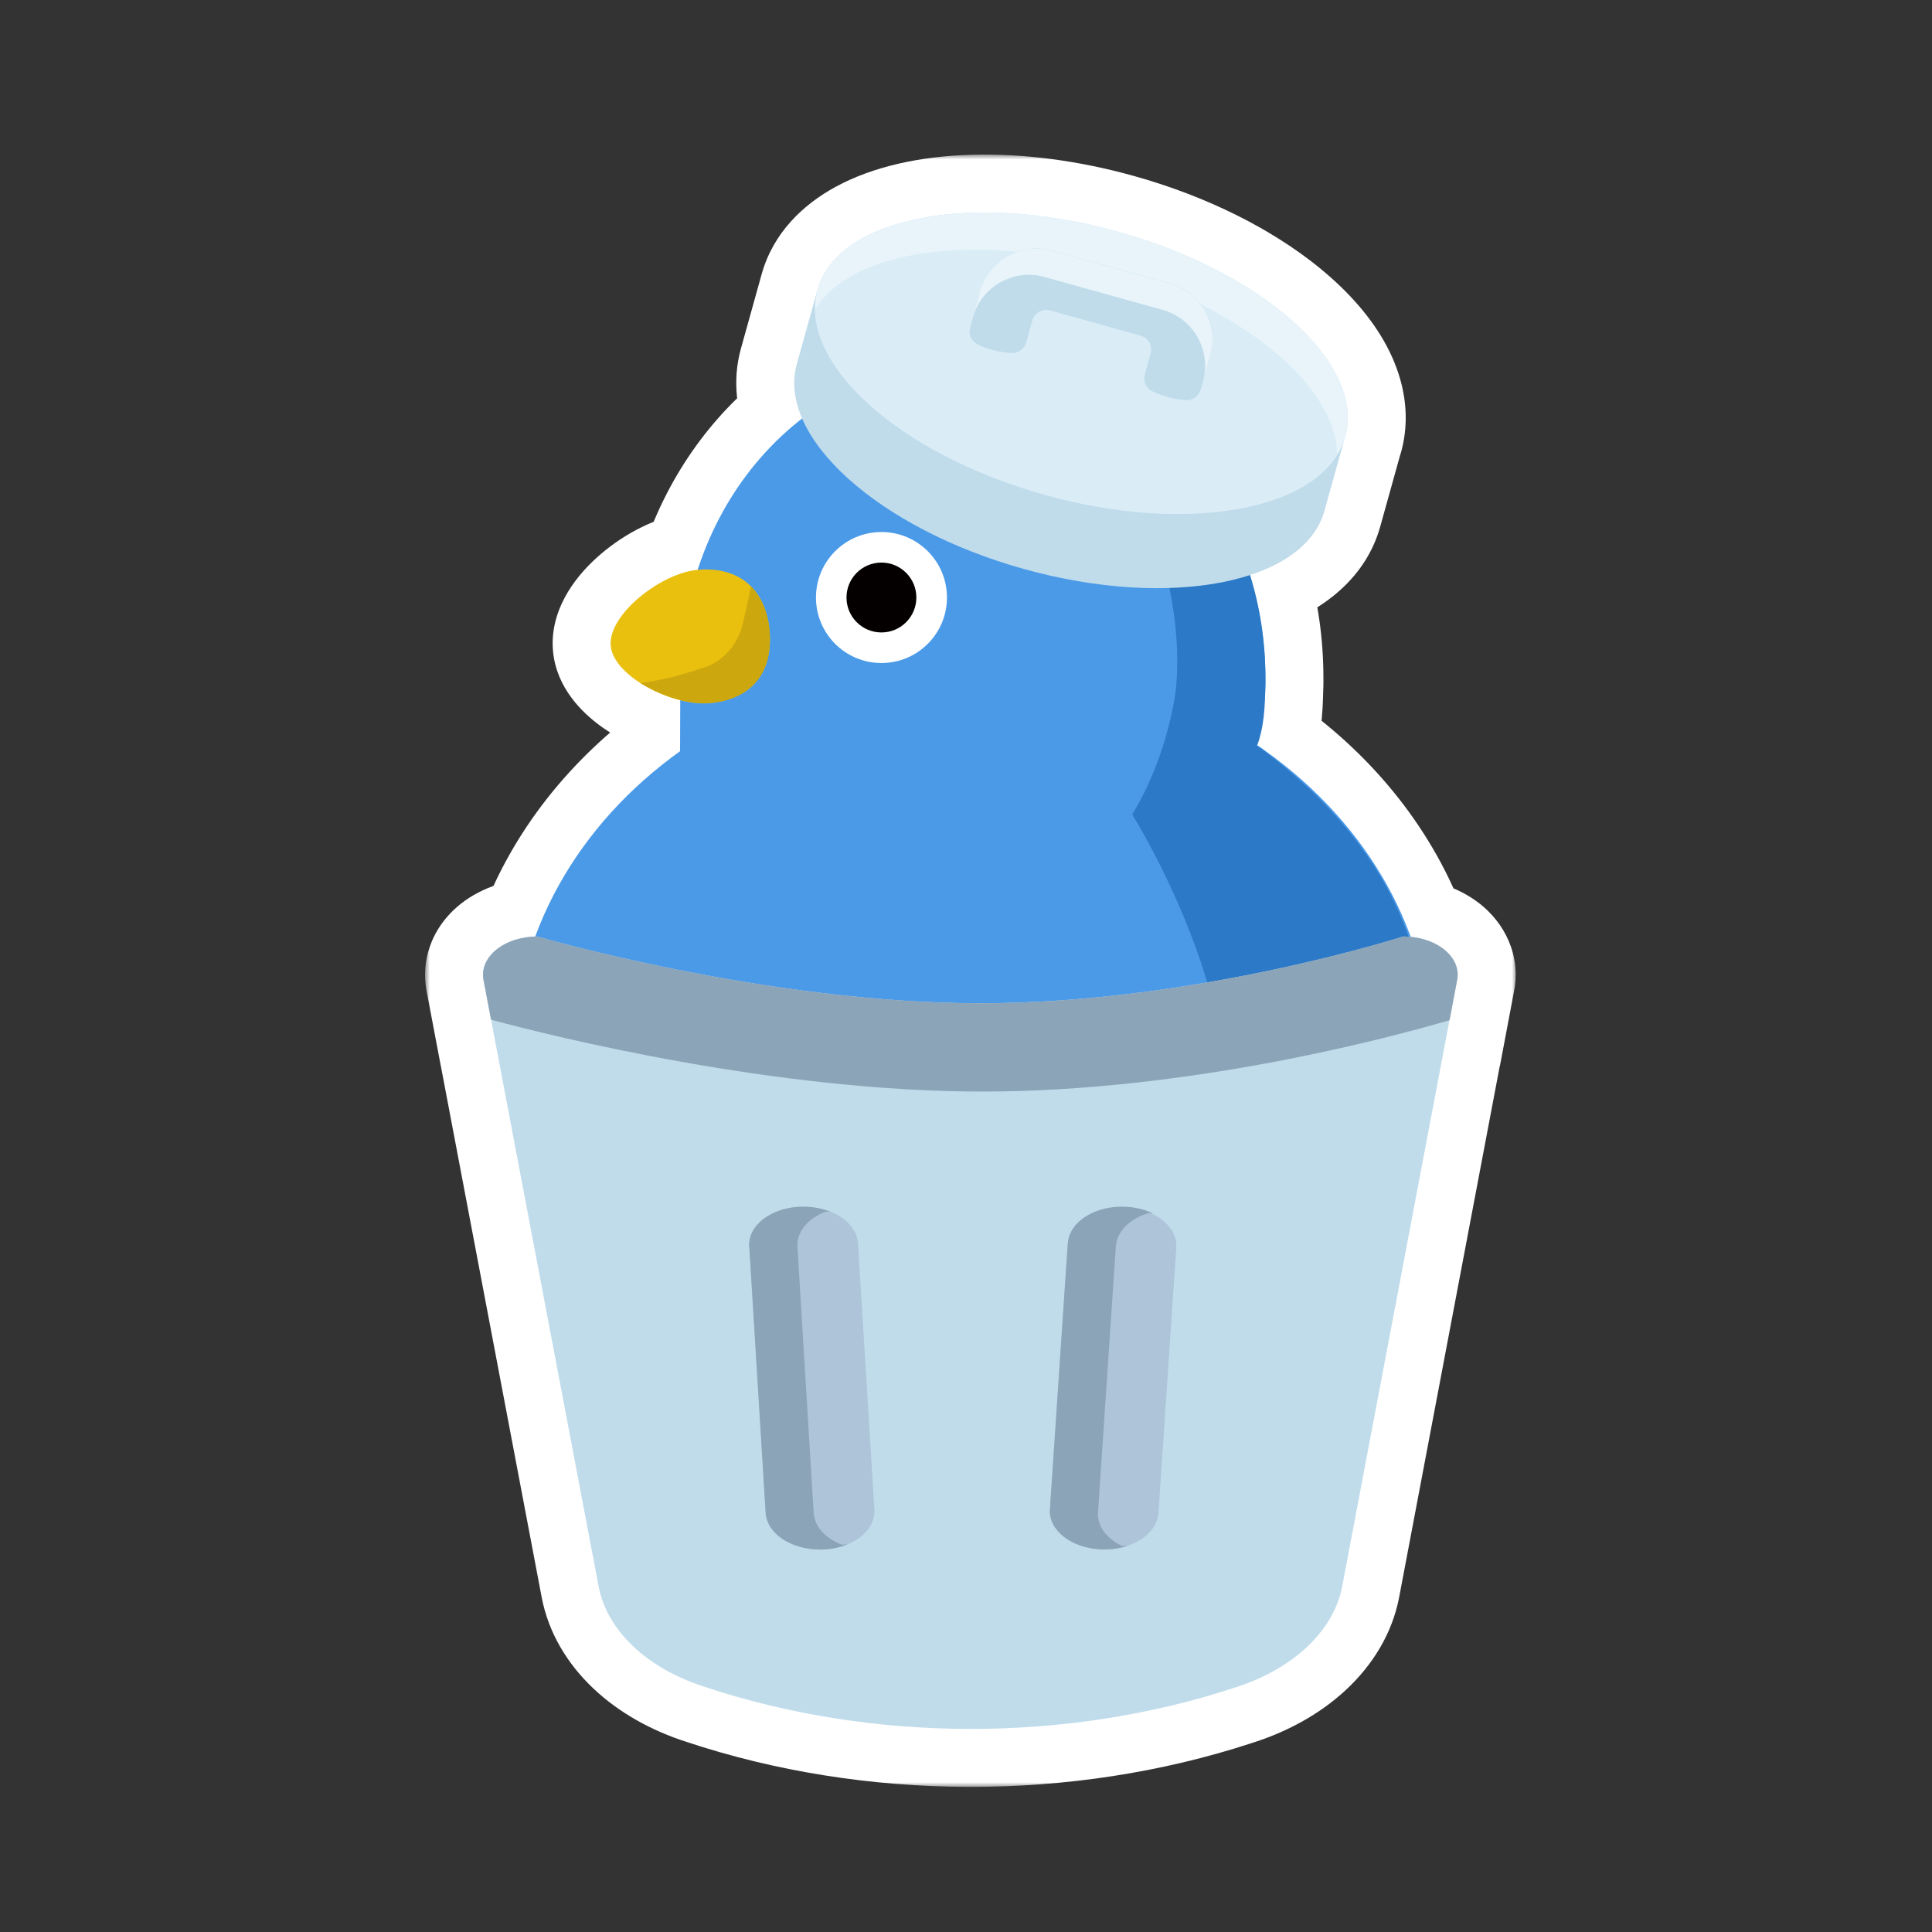 <svg width="200" height="200" viewBox="0 0 200 200" fill="none" xmlns="http://www.w3.org/2000/svg">
<rect x="0" y="0" width="200" height="200" fill="#333333" stroke="none"/>
<mask id="path-1-outside-1_1062_19266" maskUnits="userSpaceOnUse" x="44" y="16" width="113" height="169" fill="black">
<rect fill="white" x="44" y="16" width="113" height="169"/>
<path d="M89.385 24.604C95.142 21.48 105.152 21.036 115.735 23.986C119.218 24.956 122.459 26.208 125.356 27.653C126.081 28.014 126.783 28.388 127.463 28.771C127.667 28.887 127.87 29.003 128.07 29.121C133.951 32.565 138.009 36.806 139.174 40.887C139.597 42.366 139.641 43.824 139.254 45.214C139.219 45.34 139.179 45.464 139.138 45.587L137.103 52.894C136.253 55.95 133.447 58.208 129.402 59.53C130.554 63.231 131.008 66.881 130.998 70.248C130.999 70.363 131.002 70.479 131.002 70.595C131.002 70.801 130.994 71.028 130.983 71.269C130.93 73.76 130.764 75.477 130.149 77.15C130.742 77.522 131.024 77.753 131.028 77.757C137.974 82.728 143.253 89.373 146.036 96.978C146.575 97.031 147.101 97.138 147.601 97.297C148.332 97.53 148.979 97.872 149.51 98.293C150.034 98.72 150.428 99.218 150.661 99.762C150.894 100.299 150.959 100.868 150.849 101.431L150.06 105.61C150.055 105.611 150.051 105.612 150.047 105.613L138.936 164.271C138.489 166.555 137.214 168.716 135.234 170.554C133.255 172.391 130.641 173.841 127.639 174.76H127.652C119.073 177.561 109.724 179.003 100.271 178.977C90.812 178.952 81.482 177.464 72.936 174.617C70.005 173.685 67.463 172.243 65.541 170.425C63.619 168.607 62.397 166.477 61.97 164.232L50.835 105.559C50.834 105.559 50.832 105.559 50.831 105.558L50.048 101.431C49.957 100.938 49.995 100.441 50.162 99.965C50.185 99.896 50.211 99.828 50.239 99.76C50.385 99.42 50.593 99.098 50.857 98.802C51.016 98.623 51.195 98.453 51.394 98.293C51.924 97.872 52.571 97.53 53.302 97.297C53.968 97.085 54.682 96.964 55.41 96.944C58.197 89.357 63.469 82.726 70.398 77.763C70.398 77.763 70.41 74.811 70.417 72.483C67.055 71.639 63.473 69.301 63.225 66.882C62.895 63.673 68.349 59.389 72.114 59.001C72.149 58.997 72.184 58.994 72.219 58.991C74.312 52.537 78.123 47.129 83.037 43.321C82.205 41.396 81.982 39.484 82.483 37.684L84.625 29.997C85.251 27.75 86.933 25.934 89.385 24.604Z"/>
</mask>
<path d="M89.385 24.604C95.142 21.48 105.152 21.036 115.735 23.986C119.218 24.956 122.459 26.208 125.356 27.653C126.081 28.014 126.783 28.388 127.463 28.771C127.667 28.887 127.87 29.003 128.07 29.121C133.951 32.565 138.009 36.806 139.174 40.887C139.597 42.366 139.641 43.824 139.254 45.214C139.219 45.34 139.179 45.464 139.138 45.587L137.103 52.894C136.253 55.95 133.447 58.208 129.402 59.53C130.554 63.231 131.008 66.881 130.998 70.248C130.999 70.363 131.002 70.479 131.002 70.595C131.002 70.801 130.994 71.028 130.983 71.269C130.93 73.76 130.764 75.477 130.149 77.15C130.742 77.522 131.024 77.753 131.028 77.757C137.974 82.728 143.253 89.373 146.036 96.978C146.575 97.031 147.101 97.138 147.601 97.297C148.332 97.53 148.979 97.872 149.51 98.293C150.034 98.72 150.428 99.218 150.661 99.762C150.894 100.299 150.959 100.868 150.849 101.431L150.06 105.61C150.055 105.611 150.051 105.612 150.047 105.613L138.936 164.271C138.489 166.555 137.214 168.716 135.234 170.554C133.255 172.391 130.641 173.841 127.639 174.76H127.652C119.073 177.561 109.724 179.003 100.271 178.977C90.812 178.952 81.482 177.464 72.936 174.617C70.005 173.685 67.463 172.243 65.541 170.425C63.619 168.607 62.397 166.477 61.97 164.232L50.835 105.559C50.834 105.559 50.832 105.559 50.831 105.558L50.048 101.431C49.957 100.938 49.995 100.441 50.162 99.965C50.185 99.896 50.211 99.828 50.239 99.76C50.385 99.42 50.593 99.098 50.857 98.802C51.016 98.623 51.195 98.453 51.394 98.293C51.924 97.872 52.571 97.53 53.302 97.297C53.968 97.085 54.682 96.964 55.41 96.944C58.197 89.357 63.469 82.726 70.398 77.763C70.398 77.763 70.41 74.811 70.417 72.483C67.055 71.639 63.473 69.301 63.225 66.882C62.895 63.673 68.349 59.389 72.114 59.001C72.149 58.997 72.184 58.994 72.219 58.991C74.312 52.537 78.123 47.129 83.037 43.321C82.205 41.396 81.982 39.484 82.483 37.684L84.625 29.997C85.251 27.75 86.933 25.934 89.385 24.604Z" fill="#8CA4B8"/>
<path d="M89.385 24.604L92.244 29.879L92.247 29.878L89.385 24.604ZM115.735 23.986L114.124 29.766L114.127 29.767L115.735 23.986ZM125.356 27.653L122.679 33.023L122.679 33.023L125.356 27.653ZM127.463 28.771L130.413 23.547L130.412 23.546L127.463 28.771ZM128.07 29.121L125.037 34.298L125.038 34.298L128.07 29.121ZM139.174 40.887L133.404 42.534L133.406 42.538L139.174 40.887ZM139.254 45.214L145.034 46.824L145.034 46.824L139.254 45.214ZM139.138 45.587L133.454 43.665L133.401 43.82L133.358 43.977L139.138 45.587ZM137.103 52.894L131.322 51.285L131.322 51.287L137.103 52.894ZM129.402 59.53L127.538 53.827L121.916 55.665L123.673 61.313L129.402 59.53ZM130.998 70.248L124.998 70.231L124.998 70.265L124.998 70.299L130.998 70.248ZM131.002 70.595L137.002 70.595L137.002 70.595L131.002 70.595ZM130.983 71.269L124.99 70.995L124.986 71.068L124.985 71.142L130.983 71.269ZM130.149 77.15L124.517 75.083L122.842 79.647L126.959 82.232L130.149 77.15ZM131.028 77.757L127.212 82.386L127.37 82.517L127.536 82.636L131.028 77.757ZM146.036 96.978L140.402 99.041L141.699 102.585L145.456 102.95L146.036 96.978ZM147.601 97.297L149.422 91.58L149.422 91.58L147.601 97.297ZM149.51 98.293L153.3 93.641L153.269 93.616L153.237 93.591L149.51 98.293ZM150.661 99.762L145.146 102.125L145.151 102.137L145.157 102.149L150.661 99.762ZM150.849 101.431L144.96 100.28L144.956 100.299L144.953 100.317L150.849 101.431ZM150.06 105.61L151.747 111.368L155.274 110.335L155.955 106.723L150.06 105.61ZM150.047 105.613L148.36 99.855L144.835 100.888L144.152 104.496L150.047 105.613ZM138.936 164.271L144.824 165.422L144.827 165.405L144.831 165.388L138.936 164.271ZM135.234 170.554L139.316 174.951L139.316 174.951L135.234 170.554ZM127.639 174.76L125.883 169.022L127.639 180.76V174.76ZM127.652 174.76L129.515 180.463L127.652 168.76V174.76ZM100.271 178.977L100.255 184.977L100.255 184.977L100.271 178.977ZM72.936 174.617L74.832 168.925L74.793 168.912L74.753 168.899L72.936 174.617ZM65.541 170.425L61.417 174.783L61.417 174.783L65.541 170.425ZM61.97 164.232L56.075 165.351L56.075 165.353L61.97 164.232ZM50.835 105.559L56.73 104.441L56.029 100.75L52.404 99.768L50.835 105.559ZM50.831 105.558L44.936 106.677L45.636 110.368L49.262 111.35L50.831 105.558ZM50.048 101.431L44.147 102.515L44.15 102.532L44.153 102.549L50.048 101.431ZM50.162 99.965L55.825 101.949L55.835 101.919L55.845 101.888L50.162 99.965ZM50.239 99.76L44.724 97.396L44.712 97.424L44.701 97.452L50.239 99.76ZM50.857 98.802L55.337 102.793L55.344 102.786L55.35 102.779L50.857 98.802ZM51.394 98.293L47.666 93.591L47.649 93.605L47.632 93.619L51.394 98.293ZM53.302 97.297L51.48 91.58L51.48 91.58L53.302 97.297ZM55.41 96.944L55.574 102.942L59.64 102.831L61.042 99.013L55.41 96.944ZM70.398 77.763L73.892 82.642L76.386 80.855L76.398 77.787L70.398 77.763ZM70.417 72.483L76.417 72.502L76.431 67.807L71.878 66.664L70.417 72.483ZM63.225 66.882L69.193 66.268L69.193 66.268L63.225 66.882ZM72.114 59.001L71.499 53.032L71.499 53.032L72.114 59.001ZM72.219 58.991L72.772 64.966L76.707 64.601L77.926 60.842L72.219 58.991ZM83.037 43.321L86.712 48.064L90.391 45.213L88.545 40.941L83.037 43.321ZM82.483 37.684L76.704 36.073L76.703 36.075L82.483 37.684ZM84.625 29.997L90.405 31.607L90.405 31.607L84.625 29.997ZM89.385 24.604L92.247 29.878C96.068 27.804 104.276 27.021 114.124 29.766L115.735 23.986L117.346 18.206C106.028 15.052 94.216 15.155 86.523 19.331L89.385 24.604ZM115.735 23.986L114.127 29.767C117.254 30.637 120.135 31.754 122.679 33.023L125.356 27.653L128.034 22.284C124.782 20.662 121.182 19.274 117.344 18.206L115.735 23.986ZM125.356 27.653L122.679 33.023C123.312 33.338 123.923 33.663 124.514 33.996L127.463 28.771L130.412 23.546C129.643 23.112 128.849 22.69 128.034 22.284L125.356 27.653ZM127.463 28.771L124.513 33.996C124.687 34.094 124.861 34.195 125.037 34.298L128.07 29.121L131.103 23.944C130.878 23.812 130.648 23.68 130.413 23.547L127.463 28.771ZM128.07 29.121L125.038 34.298C130.409 37.444 132.868 40.655 133.404 42.534L139.174 40.887L144.943 39.239C143.149 32.958 137.493 27.686 131.102 23.944L128.07 29.121ZM139.174 40.887L133.406 42.538C133.566 43.099 133.525 43.419 133.474 43.603L139.254 45.214L145.034 46.824C145.757 44.228 145.628 41.633 144.942 39.235L139.174 40.887ZM139.254 45.214L133.474 43.603C133.476 43.596 133.476 43.597 133.473 43.608C133.469 43.618 133.463 43.637 133.454 43.665L139.138 45.587L144.822 47.508C144.885 47.321 144.96 47.088 145.034 46.824L139.254 45.214ZM139.138 45.587L133.358 43.977L131.322 51.285L137.103 52.894L142.883 54.504L144.918 47.197L139.138 45.587ZM137.103 52.894L131.322 51.287C131.24 51.58 130.67 52.803 127.538 53.827L129.402 59.53L131.267 65.233C136.223 63.613 141.265 60.321 142.883 54.502L137.103 52.894ZM129.402 59.53L123.673 61.313C124.626 64.373 125.006 67.41 124.998 70.231L130.998 70.248L136.998 70.265C137.009 66.352 136.483 62.089 135.131 57.747L129.402 59.53ZM130.998 70.248L124.998 70.299C125.001 70.583 125.002 70.478 125.002 70.595L131.002 70.595L137.002 70.595C137.002 70.49 137.001 70.395 137 70.333C136.999 70.257 136.998 70.23 136.998 70.196L130.998 70.248ZM131.002 70.595H125.002C125.002 70.668 124.999 70.791 124.99 70.995L130.983 71.269L136.977 71.544C136.99 71.265 137.002 70.934 137.002 70.595H131.002ZM130.983 71.269L124.985 71.142C124.935 73.495 124.773 74.384 124.517 75.083L130.149 77.15L135.782 79.217C136.754 76.57 136.926 74.025 136.982 71.397L130.983 71.269ZM130.149 77.15L126.959 82.232C127.145 82.349 127.257 82.427 127.3 82.458C127.321 82.473 127.325 82.477 127.312 82.467C127.305 82.462 127.295 82.453 127.28 82.441C127.268 82.432 127.245 82.413 127.212 82.386L131.028 77.757L134.845 73.127C134.64 72.958 134.149 72.577 133.34 72.069L130.149 77.15ZM131.028 77.757L127.536 82.636C133.604 86.978 138.074 92.682 140.402 99.041L146.036 96.978L151.671 94.916C148.431 86.064 142.344 78.477 134.52 72.878L131.028 77.757ZM146.036 96.978L145.456 102.95C145.589 102.963 145.698 102.988 145.78 103.014L147.601 97.297L149.422 91.58C148.505 91.288 147.561 91.098 146.616 91.007L146.036 96.978ZM147.601 97.297L145.779 103.014C145.801 103.021 145.817 103.027 145.829 103.032C145.84 103.036 145.846 103.039 145.847 103.04C145.848 103.04 145.843 103.038 145.832 103.031C145.821 103.024 145.805 103.012 145.783 102.995L149.51 98.293L153.237 93.591C152.094 92.685 150.789 92.016 149.422 91.58L147.601 97.297ZM149.51 98.293L145.72 102.944C145.626 102.868 145.358 102.618 145.146 102.125L150.661 99.762L156.176 97.398C155.499 95.818 154.442 94.572 153.3 93.641L149.51 98.293ZM150.661 99.762L145.157 102.149C144.92 101.603 144.831 100.941 144.96 100.28L150.849 101.431L156.737 102.581C157.086 100.795 156.868 98.994 156.166 97.374L150.661 99.762ZM150.849 101.431L144.953 100.317L144.164 104.497L150.06 105.61L155.955 106.723L156.744 102.544L150.849 101.431ZM150.06 105.61L148.372 99.852C148.456 99.828 148.53 99.808 148.593 99.792C148.655 99.777 148.709 99.764 148.75 99.755C148.77 99.75 148.789 99.746 148.804 99.743C148.82 99.74 148.833 99.737 148.843 99.735C148.853 99.733 148.861 99.731 148.866 99.73C148.87 99.73 148.874 99.729 148.873 99.729C148.873 99.729 148.872 99.729 148.872 99.729C148.872 99.729 148.871 99.729 148.87 99.729C148.869 99.73 148.867 99.73 148.864 99.731C148.859 99.732 148.85 99.734 148.839 99.736C148.829 99.738 148.815 99.741 148.799 99.744C148.783 99.748 148.764 99.752 148.743 99.757C148.701 99.766 148.646 99.778 148.583 99.794C148.52 99.81 148.444 99.83 148.36 99.855L150.047 105.613L151.734 111.371C151.65 111.396 151.576 111.415 151.514 111.431C151.452 111.447 151.398 111.459 151.357 111.468C151.336 111.473 151.318 111.477 151.303 111.48C151.287 111.483 151.274 111.486 151.264 111.488C151.254 111.49 151.246 111.492 151.241 111.493C151.236 111.494 151.233 111.495 151.234 111.494C151.234 111.494 151.234 111.494 151.234 111.494C151.235 111.494 151.235 111.494 151.236 111.494C151.237 111.494 151.24 111.493 151.242 111.493C151.248 111.492 151.256 111.49 151.267 111.488C151.277 111.485 151.291 111.483 151.307 111.479C151.323 111.476 151.342 111.472 151.363 111.467C151.405 111.458 151.46 111.445 151.523 111.429C151.587 111.413 151.662 111.393 151.747 111.368L150.06 105.61ZM150.047 105.613L144.152 104.496L133.04 163.155L138.936 164.271L144.831 165.388L155.942 106.73L150.047 105.613ZM138.936 164.271L133.047 163.12C132.882 163.962 132.36 165.035 131.153 166.156L135.234 170.554L139.316 174.951C142.068 172.397 144.096 169.149 144.824 165.422L138.936 164.271ZM135.234 170.554L131.153 166.156C129.934 167.287 128.154 168.327 125.883 169.022L127.639 174.76L129.394 180.497C133.127 179.355 136.575 177.495 139.316 174.951L135.234 170.554ZM127.639 174.76V180.76H127.652V174.76V168.76H127.639V174.76ZM127.652 174.76L125.79 169.056C117.844 171.651 109.131 173.002 100.288 172.977L100.271 178.977L100.255 184.977C110.316 185.005 120.302 183.472 129.515 180.463L127.652 174.76ZM100.271 178.977L100.288 172.977C91.435 172.953 82.742 171.559 74.832 168.925L72.936 174.617L71.039 180.31C80.222 183.368 90.19 184.95 100.255 184.977L100.271 178.977ZM72.936 174.617L74.753 168.899C72.547 168.198 70.833 167.171 69.665 166.066L65.541 170.425L61.417 174.783C64.092 177.314 67.463 179.173 71.118 180.335L72.936 174.617ZM65.541 170.425L69.665 166.066C68.519 164.982 68.022 163.941 67.864 163.111L61.97 164.232L56.075 165.353C56.772 169.013 58.72 172.231 61.417 174.783L65.541 170.425ZM61.97 164.232L67.865 163.114L56.73 104.441L50.835 105.559L44.94 106.678L56.075 165.351L61.97 164.232ZM50.835 105.559L52.404 99.768C52.375 99.76 52.35 99.754 52.329 99.748C52.307 99.743 52.289 99.738 52.275 99.735C52.261 99.731 52.249 99.728 52.242 99.727C52.239 99.726 52.236 99.725 52.234 99.725C52.233 99.725 52.233 99.725 52.232 99.724C52.232 99.724 52.232 99.724 52.231 99.724C52.231 99.724 52.231 99.724 52.231 99.724C52.231 99.724 52.232 99.724 52.234 99.725C52.235 99.725 52.238 99.726 52.242 99.727C52.248 99.728 52.259 99.731 52.273 99.734C52.287 99.738 52.305 99.742 52.326 99.748C52.347 99.753 52.372 99.76 52.4 99.767L50.831 105.558L49.262 111.35C49.291 111.357 49.316 111.364 49.337 111.37C49.358 111.375 49.377 111.38 49.391 111.383C49.405 111.387 49.416 111.389 49.423 111.391C49.427 111.392 49.43 111.393 49.432 111.393C49.433 111.393 49.433 111.393 49.434 111.394C49.434 111.394 49.434 111.394 49.434 111.394C49.434 111.394 49.435 111.394 49.435 111.394C49.435 111.394 49.434 111.394 49.432 111.393C49.431 111.393 49.428 111.392 49.425 111.391C49.418 111.39 49.407 111.387 49.393 111.384C49.379 111.38 49.361 111.376 49.34 111.37C49.319 111.365 49.294 111.358 49.266 111.351L50.835 105.559ZM50.831 105.558L56.726 104.44L55.943 100.312L50.048 101.431L44.153 102.549L44.936 106.677L50.831 105.558ZM50.048 101.431L55.949 100.346C56.047 100.878 56.004 101.438 55.825 101.949L50.162 99.965L44.5 97.981C43.987 99.444 43.868 100.999 44.147 102.515L50.048 101.431ZM50.162 99.965L55.845 101.888C55.828 101.939 55.806 102 55.778 102.067L50.239 99.76L44.701 97.452C44.616 97.656 44.542 97.853 44.479 98.041L50.162 99.965ZM50.239 99.76L55.754 102.124C55.622 102.43 55.465 102.65 55.337 102.793L50.857 98.802L46.377 94.811C45.722 95.546 45.147 96.41 44.724 97.396L50.239 99.76ZM50.857 98.802L55.35 102.779C55.271 102.868 55.202 102.929 55.156 102.967L51.394 98.293L47.632 93.619C47.187 93.977 46.76 94.378 46.365 94.825L50.857 98.802ZM51.394 98.293L55.121 102.995C55.099 103.012 55.083 103.023 55.072 103.03C55.062 103.037 55.057 103.039 55.057 103.039C55.058 103.039 55.064 103.036 55.075 103.031C55.086 103.026 55.102 103.02 55.123 103.014L53.302 97.297L51.48 91.58C50.111 92.016 48.807 92.686 47.666 93.591L51.394 98.293ZM53.302 97.297L55.123 103.014C55.238 102.977 55.394 102.947 55.574 102.942L55.41 96.944L55.246 90.946C53.97 90.981 52.697 91.192 51.48 91.58L53.302 97.297ZM55.41 96.944L61.042 99.013C63.372 92.669 67.838 86.977 73.892 82.642L70.398 77.763L66.905 72.885C59.1 78.475 53.022 86.045 49.778 94.876L55.41 96.944ZM70.398 77.763C76.398 77.787 76.398 77.787 76.398 77.787C76.398 77.787 76.398 77.787 76.398 77.787C76.398 77.787 76.398 77.786 76.398 77.786C76.398 77.786 76.398 77.785 76.398 77.784C76.398 77.783 76.398 77.781 76.398 77.778C76.398 77.772 76.398 77.764 76.398 77.753C76.399 77.731 76.399 77.698 76.399 77.655C76.399 77.57 76.4 77.445 76.4 77.288C76.401 76.975 76.403 76.533 76.405 76.018C76.409 74.988 76.413 73.667 76.417 72.502L70.417 72.483L64.417 72.465C64.413 73.627 64.409 74.946 64.405 75.974C64.403 76.489 64.401 76.93 64.4 77.243C64.4 77.4 64.399 77.524 64.399 77.609C64.399 77.652 64.399 77.685 64.399 77.707C64.398 77.718 64.398 77.726 64.398 77.732C64.398 77.735 64.398 77.737 64.398 77.738C64.398 77.739 64.398 77.74 64.398 77.74C64.398 77.74 64.398 77.74 64.398 77.74C64.398 77.74 64.398 77.74 64.398 77.74C64.398 77.74 64.398 77.74 70.398 77.763ZM70.417 72.483L71.878 66.664C70.895 66.417 69.883 65.937 69.213 65.443C68.887 65.203 68.785 65.064 68.805 65.092C68.82 65.112 69.115 65.511 69.193 66.268L63.225 66.882L57.256 67.495C57.644 71.272 60.321 73.797 62.094 75.103C64.117 76.594 66.577 77.705 68.956 78.303L70.417 72.483ZM63.225 66.882L69.193 66.268C69.294 67.252 68.923 67.713 69.068 67.475C69.176 67.298 69.47 66.921 70.014 66.459C70.54 66.014 71.147 65.618 71.725 65.335C72.008 65.197 72.252 65.102 72.443 65.041C72.639 64.979 72.734 64.969 72.73 64.969L72.114 59.001L71.499 53.032C68.018 53.391 64.612 55.307 62.253 57.307C61.004 58.367 59.762 59.687 58.822 61.227C57.92 62.707 56.99 64.907 57.256 67.495L63.225 66.882ZM72.114 59.001L72.729 64.969C72.72 64.97 72.714 64.971 72.711 64.971C72.708 64.971 72.708 64.971 72.712 64.971C72.717 64.971 72.721 64.97 72.732 64.969C72.742 64.968 72.756 64.967 72.772 64.966L72.219 58.991L71.666 53.017C71.647 53.018 71.665 53.017 71.621 53.021C71.595 53.023 71.551 53.027 71.499 53.032L72.114 59.001ZM72.219 58.991L77.926 60.842C79.663 55.487 82.789 51.104 86.712 48.064L83.037 43.321L79.362 38.579C73.457 43.154 68.961 49.587 66.511 57.14L72.219 58.991ZM83.037 43.321L88.545 40.941C88.136 39.995 88.204 39.505 88.264 39.292L82.483 37.684L76.703 36.075C75.76 39.463 76.274 42.796 77.529 45.701L83.037 43.321ZM82.483 37.684L88.263 39.294L90.405 31.607L84.625 29.997L78.845 28.387L76.704 36.073L82.483 37.684ZM84.625 29.997L90.405 31.607C90.472 31.367 90.763 30.682 92.244 29.879L89.385 24.604L86.525 19.33C83.102 21.185 80.03 24.132 78.845 28.387L84.625 29.997Z" fill="white" mask="url(#path-1-outside-1_1062_19266)"/>
<path d="M113.217 118.743V150.97C113.217 152.587 111.89 153.913 110.273 153.913H100.037C97.896 153.913 96.143 152.16 96.143 150.019C96.143 148.951 96.582 147.974 97.288 147.269C97.993 146.564 98.963 146.124 100.037 146.124L107.135 147.592V118.749C107.135 117.132 108.461 115.806 110.079 115.806H110.279C111.897 115.806 113.223 117.132 113.223 118.749L113.217 118.743Z" fill="#474747"/>
<path d="M86.344 118.743V150.97C86.344 152.587 85.017 153.913 83.4 153.913H73.164C71.023 153.913 69.269 152.16 69.269 150.019C69.269 148.951 69.71 147.974 70.415 147.269C71.12 146.564 72.09 146.124 73.164 146.124L80.262 147.592V118.749C80.262 117.132 81.588 115.806 83.206 115.806H83.406C85.024 115.806 86.35 117.132 86.35 118.749L86.344 118.743Z" fill="#474747"/>
<path d="M148.225 109.363C148.225 117.463 145.508 124.677 140.811 130.597C132.633 140.916 118.464 147.315 102.244 147.69C101.733 147.703 101.221 147.71 100.71 147.71C100.199 147.71 99.688 147.71 99.177 147.69C82.957 147.315 68.794 140.916 60.61 130.603C60.61 130.603 60.61 130.603 60.61 130.597C55.919 124.677 53.195 117.469 53.195 109.363C53.195 96.649 59.892 85.288 70.399 77.764C70.399 77.764 70.425 72.678 70.425 70.595C70.425 51.489 83.986 37.249 100.717 37.249C117.448 37.249 131.002 51.489 131.002 70.595C131.002 72.672 130.394 76.851 130.097 77.117C130.731 77.511 131.028 77.757 131.028 77.757C141.542 85.282 148.238 96.643 148.238 109.363H148.225Z" fill="#4B9AE8"/>
<path d="M91.248 68.636C94.993 68.636 98.029 65.6 98.029 61.855C98.029 58.11 94.993 55.075 91.248 55.075C87.504 55.075 84.468 58.11 84.468 61.855C84.468 65.6 87.504 68.636 91.248 68.636Z" fill="white"/>
<path d="M73.537 72.782C69.772 73.17 63.554 70.097 63.224 66.882C62.894 63.672 68.348 59.389 72.114 59.001C75.879 58.613 79.153 60.399 79.645 65.186C80.137 69.974 77.303 72.394 73.537 72.782Z" fill="#EAC00F"/>
<path d="M108.281 38.258C108.281 38.258 116.944 48.655 119.287 54.776C122.082 62.087 122.14 69.01 121.603 72.225C120.386 79.523 117.197 84.305 117.197 84.305C117.197 84.305 127.827 76.774 130.137 77.188C130.816 75.357 130.958 73.481 130.997 70.601C131.081 63.873 129.328 55.966 123.822 48.772C121.629 45.906 116.375 40.329 108.281 38.265V38.258Z" fill="#2C7AC7"/>
<path d="M117.198 84.299C117.198 84.299 132.247 108.296 124.781 122.827C119.637 132.843 112.158 138.388 97.27 147.407C137.52 149.969 168.304 105.009 130.131 77.189C127.543 76.542 117.191 84.306 117.191 84.306L117.198 84.299Z" fill="#2C7AC7"/>
<path d="M77.736 60.696C77.736 60.696 77.38 62.618 76.843 64.734C76.261 67.017 74.579 68.564 72.987 69.062C70.904 69.715 69.493 70.272 66.284 70.705C68.892 72.303 71.622 72.957 73.537 72.782C77.606 72.413 79.276 69.955 79.599 67.58C80.246 62.928 77.736 60.696 77.736 60.696Z" fill="#CCA80E"/>
<path d="M91.245 65.471C93.242 65.471 94.861 63.851 94.861 61.854C94.861 59.856 93.242 58.237 91.245 58.237C89.247 58.237 87.628 59.856 87.628 61.854C87.628 63.851 89.247 65.471 91.245 65.471Z" fill="#040000"/>
<path d="M127.652 174.759C119.073 177.561 109.724 179.004 100.271 178.978C90.812 178.952 81.483 177.464 72.936 174.617C70.005 173.685 67.462 172.243 65.541 170.425C63.619 168.606 62.397 166.478 61.969 164.233L50.052 101.429C49.948 100.873 50.013 100.304 50.239 99.76C50.472 99.217 50.867 98.719 51.391 98.298C51.922 97.871 52.569 97.535 53.3 97.302C54.031 97.069 54.82 96.946 55.623 96.946C55.623 96.946 79.225 103.856 101.514 103.856C123.802 103.856 145.269 96.946 145.269 96.946C146.072 96.946 146.861 97.069 147.592 97.302C148.323 97.535 148.97 97.877 149.501 98.298C150.031 98.725 150.42 99.223 150.652 99.76C150.885 100.304 150.95 100.867 150.84 101.429L138.935 164.272C138.489 166.556 137.214 168.716 135.235 170.554C133.255 172.391 130.641 173.841 127.639 174.759H127.652Z" fill="#C0DCEB"/>
<path d="M150.849 101.431L150.06 105.611C144.01 107.383 123.177 112.999 101.678 112.999C80.178 112.999 57.184 107.28 50.831 105.559L50.048 101.431C49.944 100.868 50.009 100.299 50.242 99.762C50.475 99.218 50.863 98.72 51.394 98.293C51.924 97.873 52.571 97.53 53.302 97.297C54.033 97.064 54.823 96.941 55.625 96.941C55.625 96.941 79.227 103.857 101.516 103.857C123.805 103.857 145.278 96.941 145.278 96.941C146.081 96.941 146.87 97.064 147.601 97.297C148.332 97.53 148.979 97.873 149.51 98.293C150.034 98.72 150.428 99.218 150.661 99.762C150.894 100.299 150.959 100.868 150.849 101.431Z" fill="#8CA4B8"/>
<path d="M139.244 45.215C141.34 37.684 130.807 28.192 115.726 23.993C100.645 19.788 86.721 22.473 84.625 29.997L82.484 37.684C80.387 45.215 90.92 54.706 106.002 58.905C121.083 63.104 135.013 60.412 137.103 52.894L139.244 45.208V45.215Z" fill="#C0DCEB"/>
<path d="M108.146 51.231C123.228 55.43 137.157 52.738 139.254 45.214C141.35 37.689 130.823 28.185 115.736 23.986C100.648 19.781 86.725 22.472 84.628 29.997C82.532 37.521 93.058 47.026 108.146 51.224V51.231Z" fill="#DAEDF7"/>
<path d="M114.66 27.829C128.435 31.666 138.372 39.915 138.411 47.045C138.774 46.475 139.058 45.854 139.252 45.207C141.349 37.676 130.816 28.185 115.734 23.986C100.646 19.787 86.723 22.472 84.627 29.997C84.459 30.65 84.381 31.329 84.394 32.002C88.114 25.914 100.879 23.992 114.66 27.829Z" fill="#E8F4FA"/>
<path d="M122.715 41.435C121.518 41.331 120.353 41.014 119.266 40.496C118.956 40.341 118.71 40.082 118.574 39.765C118.438 39.448 118.412 39.093 118.509 38.756L119.111 36.589C119.214 36.207 119.169 35.799 118.975 35.45C118.781 35.107 118.457 34.848 118.076 34.745L108.714 32.137C108.332 32.034 107.924 32.079 107.575 32.273C107.232 32.467 106.973 32.791 106.87 33.173L106.242 35.437C106.158 35.754 105.977 36.032 105.718 36.226C105.459 36.427 105.149 36.537 104.819 36.537C103.518 36.511 102.244 36.188 101.092 35.592C100.808 35.424 100.594 35.165 100.471 34.861C100.355 34.557 100.335 34.221 100.432 33.904L101.487 30.112C101.914 28.579 102.936 27.279 104.321 26.496C105.705 25.713 107.349 25.512 108.882 25.939L121.136 29.349C122.669 29.776 123.963 30.798 124.746 32.183C125.529 33.567 125.723 35.211 125.296 36.744L124.3 40.328C124.203 40.665 123.996 40.962 123.705 41.163C123.413 41.364 123.064 41.461 122.715 41.428V41.435Z" fill="#C0DCEB"/>
<path d="M121.123 29.357L108.869 25.947C107.336 25.52 105.692 25.721 104.308 26.503C102.923 27.286 101.901 28.587 101.474 30.12L100.717 32.844C101.144 31.311 102.166 30.01 103.551 29.227C104.935 28.444 106.579 28.244 108.112 28.671L120.366 32.081C121.899 32.508 123.2 33.53 123.983 34.921C124.765 36.312 124.96 37.949 124.533 39.482L125.29 36.758C125.717 35.225 125.522 33.581 124.74 32.197C123.957 30.806 122.656 29.79 121.123 29.357Z" fill="#E8F4FA"/>
<path d="M84.874 160.403C83.424 160.403 82.033 160.001 80.992 159.296C79.95 158.591 79.329 157.627 79.271 156.611L77.569 129.049C77.537 128.532 77.647 128.008 77.899 127.522C78.151 127.031 78.54 126.584 79.038 126.203C79.536 125.821 80.138 125.51 80.81 125.29C81.483 125.07 82.208 124.947 82.945 124.922C83.683 124.896 84.421 124.98 85.119 125.155C85.812 125.329 86.452 125.607 86.996 125.957C87.539 126.306 87.986 126.733 88.296 127.205C88.607 127.678 88.788 128.189 88.82 128.706L90.515 156.275C90.548 156.792 90.438 157.316 90.185 157.808C89.933 158.3 89.545 158.746 89.047 159.134C88.548 159.516 87.94 159.827 87.274 160.047C86.601 160.267 85.876 160.39 85.139 160.416H84.886L84.874 160.403Z" fill="#ADC4D9"/>
<path d="M77.562 129.049L79.257 156.617C79.322 157.633 79.936 158.597 80.978 159.302C82.019 160.007 83.41 160.402 84.86 160.409H85.112C86.044 160.383 86.943 160.189 87.745 159.859L87.169 159.917C86.322 159.593 85.604 159.121 85.086 158.545C84.569 157.969 84.278 157.31 84.232 156.63L82.55 129.055C82.505 128.318 82.757 127.587 83.275 126.946C83.792 126.306 84.556 125.775 85.481 125.426L85.96 125.445C85.086 125.089 84.096 124.908 83.087 124.915C82.078 124.921 81.094 125.122 80.234 125.491C79.373 125.859 78.668 126.39 78.196 127.017C77.724 127.645 77.504 128.35 77.555 129.062H77.568L77.562 129.049Z" fill="#8CA4B8"/>
<path d="M113.798 160.384C112.355 160.293 111.015 159.808 110.064 159.038C109.113 158.268 108.622 157.272 108.686 156.25L110.537 128.681C110.64 127.646 111.313 126.689 112.413 125.996C113.513 125.311 114.949 124.948 116.418 125C117.887 125.052 119.271 125.498 120.267 126.255C121.27 127.012 121.807 128.015 121.775 129.05L119.925 156.618C119.892 157.136 119.711 157.647 119.4 158.119C119.083 158.592 118.644 159.012 118.094 159.368C117.544 159.718 116.91 159.989 116.211 160.17C115.512 160.345 114.775 160.423 114.037 160.403L113.798 160.384Z" fill="#ADC4D9"/>
<path d="M110.538 128.682L108.687 156.251C108.616 157.273 109.114 158.269 110.065 159.039C111.017 159.809 112.356 160.288 113.799 160.385L114.044 160.398C114.97 160.43 115.901 160.301 116.736 160.016L116.154 160.036C115.351 159.66 114.698 159.143 114.264 158.535C113.831 157.926 113.624 157.253 113.663 156.574L115.513 129.006C115.565 128.268 115.908 127.557 116.509 126.948C117.111 126.34 117.933 125.868 118.897 125.577L119.376 125.629C118.554 125.221 117.583 124.975 116.581 124.923C115.578 124.872 114.569 125.007 113.663 125.318C112.757 125.635 111.993 126.114 111.444 126.709C110.894 127.304 110.583 127.99 110.544 128.702H110.538V128.682Z" fill="#8CA4B8"/>
</svg>

